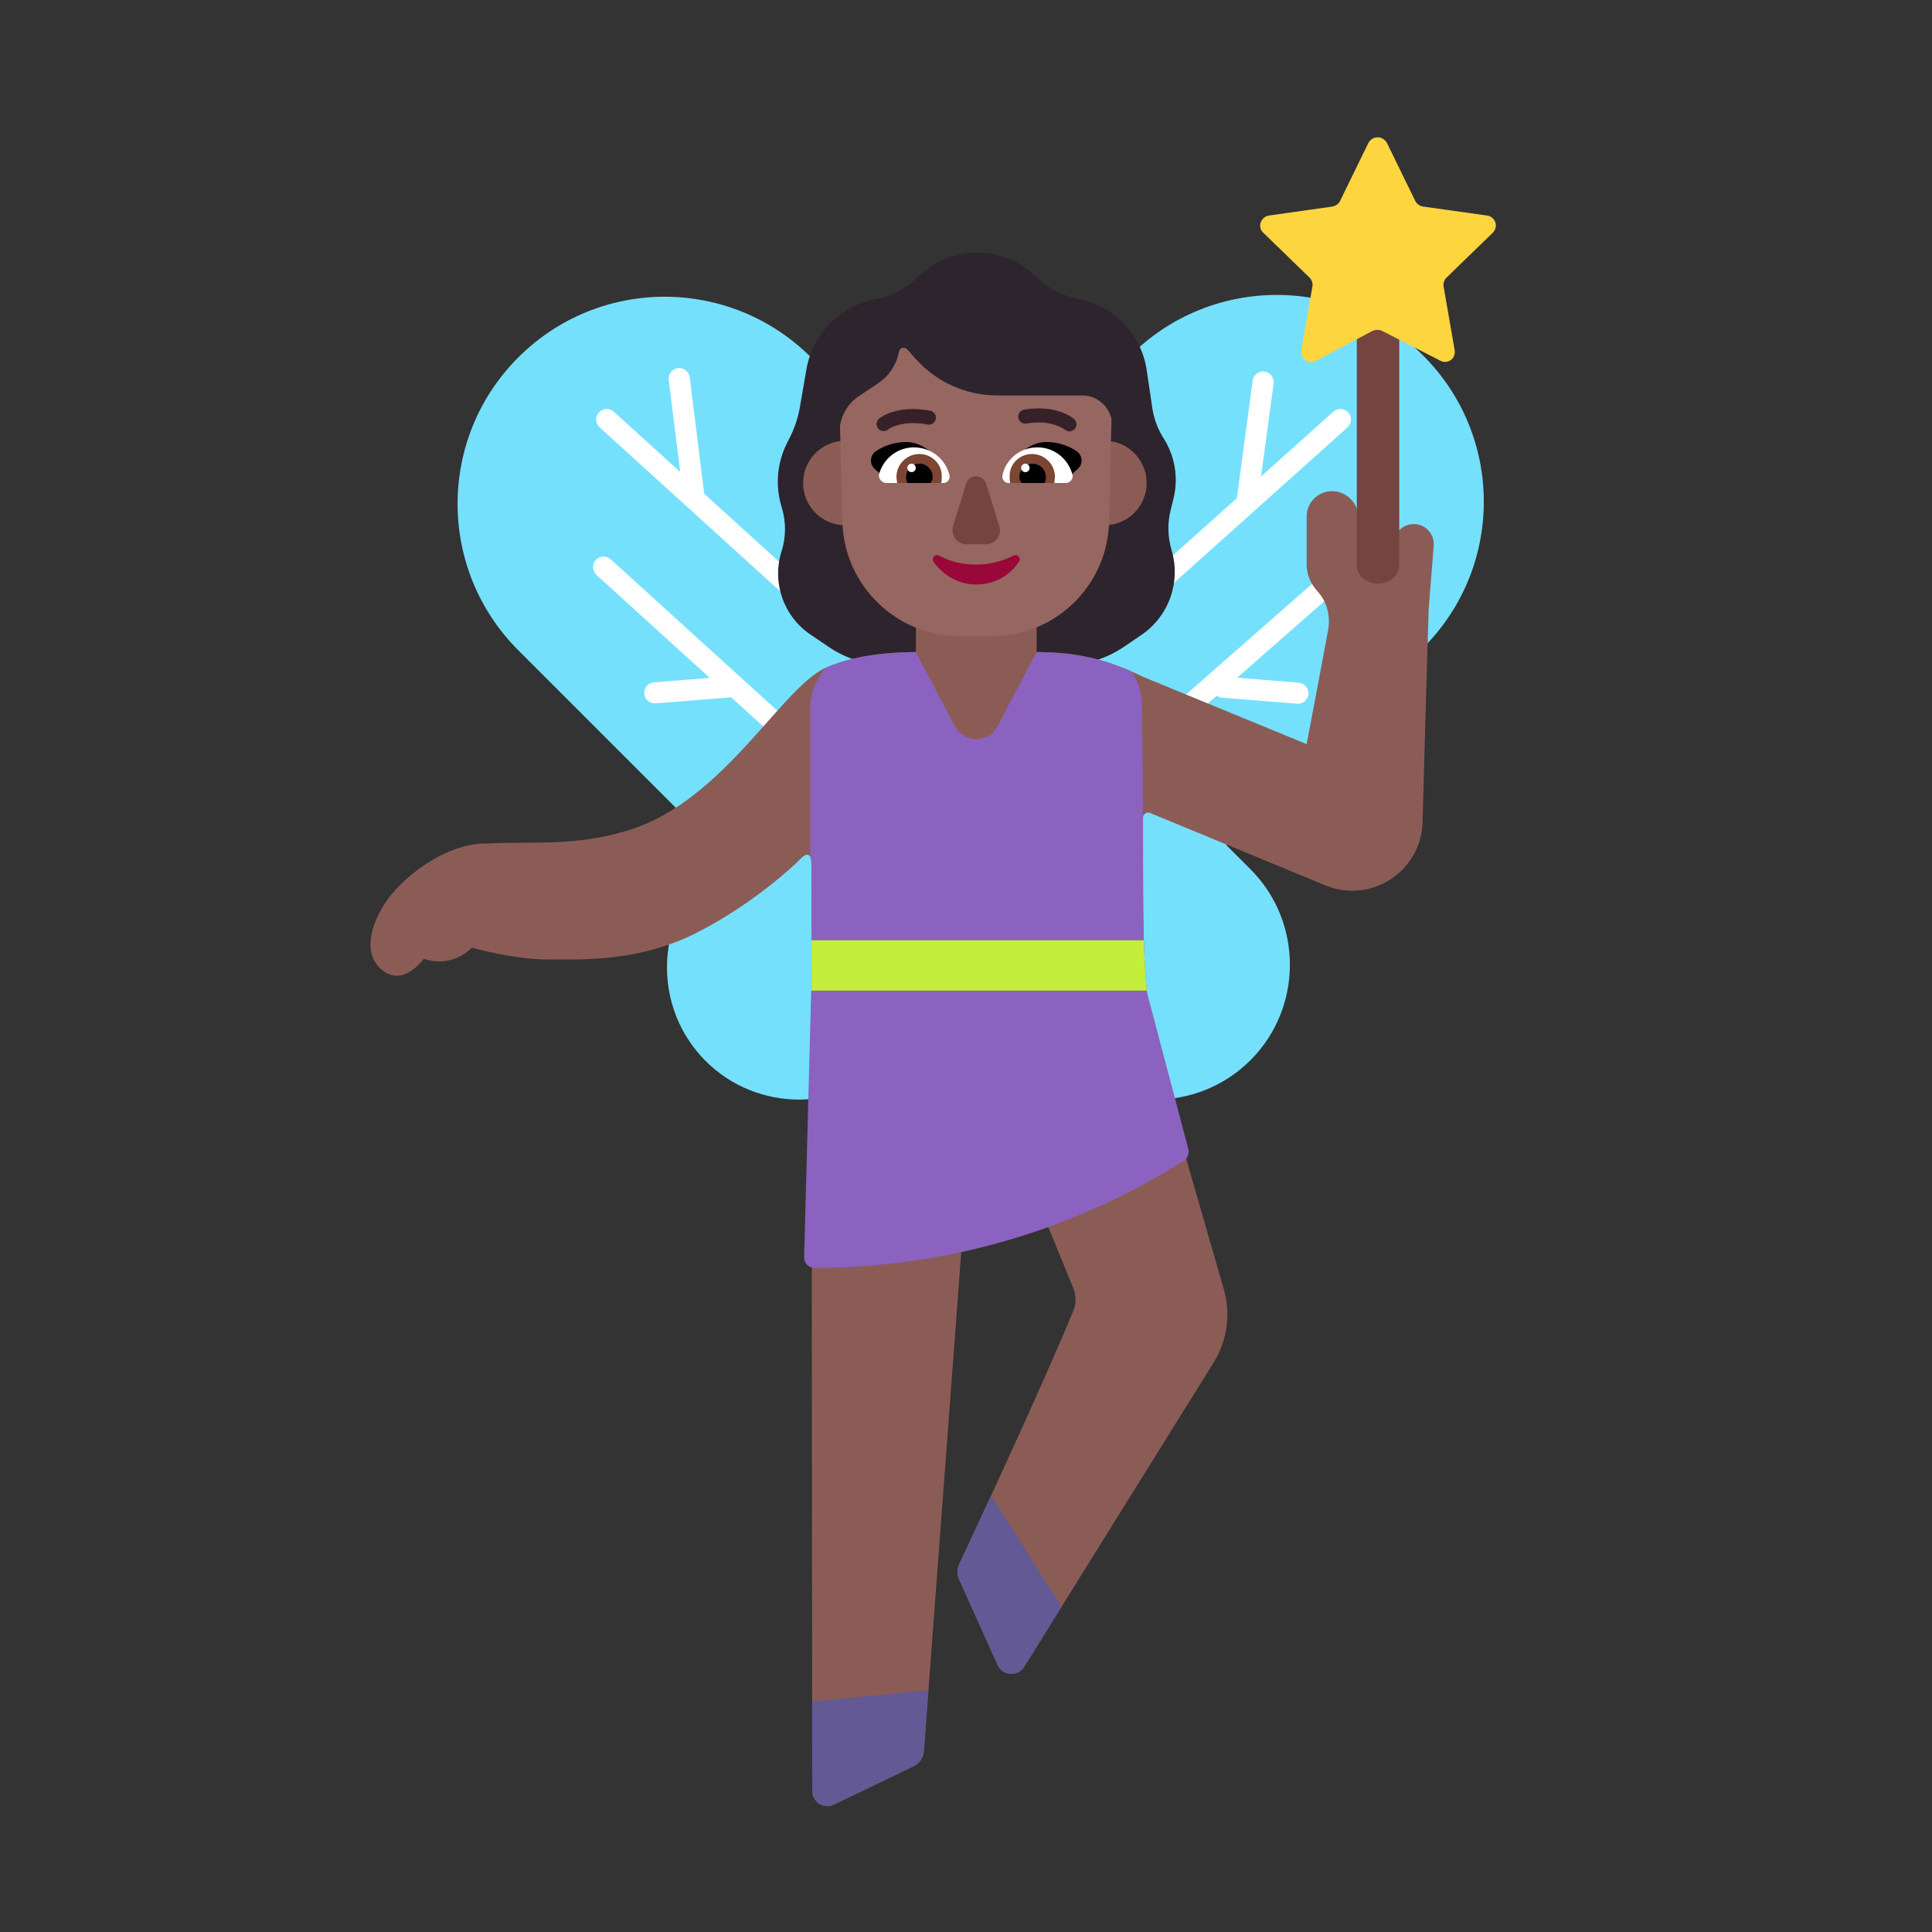 <svg viewBox="0 0 32 32" fill="none" xmlns="http://www.w3.org/2000/svg"><rect x="0" y="0" width="32" height="32" fill="#333333" stroke="none"/><path d="M18.723 5.89C20.062 4.55 22.233 4.55 23.573 5.89C24.913 7.23 24.913 9.4 23.562 10.74L20.308 13.994L20.712 14.398C21.582 15.268 21.582 16.69 20.712 17.56C19.842 18.43 18.42 18.43 17.55 17.56L16.175 16.185L14.787 17.573C13.934 18.426 12.54 18.426 11.687 17.573C10.834 16.72 10.834 15.326 11.687 14.473L11.987 14.173C11.976 14.162 11.965 14.151 11.954 14.14L8.584 10.77C7.244 9.43 7.244 7.26 8.584 5.92C9.924 4.58 12.094 4.58 13.434 5.92L16.059 8.546L18.723 5.89Z" fill="#75E0FC" /><path d="M11.229 6.098C11.133 6.11 11.065 6.197 11.076 6.293L11.266 7.817L10.166 6.819C10.095 6.754 9.984 6.759 9.919 6.831C9.854 6.902 9.859 7.013 9.931 7.078L14.293 11.038C14.364 11.103 14.475 11.098 14.54 11.027C14.605 10.955 14.599 10.844 14.528 10.779L11.664 8.178L11.424 6.25C11.412 6.154 11.325 6.086 11.229 6.098ZM20.944 6.154C21.04 6.167 21.107 6.255 21.095 6.351L20.887 7.891L22.085 6.818C22.157 6.754 22.268 6.76 22.332 6.832C22.397 6.904 22.39 7.014 22.319 7.079L17.989 10.959C17.917 11.023 17.806 11.017 17.741 10.945C17.677 10.873 17.683 10.762 17.755 10.698L20.486 8.251L20.748 6.304C20.761 6.208 20.849 6.141 20.944 6.154ZM9.868 9.275C9.933 9.204 10.043 9.199 10.115 9.264L13.571 12.403C13.643 12.469 13.648 12.579 13.583 12.651C13.518 12.722 13.407 12.727 13.336 12.662L12.111 11.55C12.111 11.55 12.11 11.55 12.109 11.55L10.859 11.65C10.763 11.658 10.678 11.586 10.671 11.49C10.663 11.394 10.735 11.309 10.831 11.302L11.756 11.228L9.879 9.523C9.808 9.458 9.803 9.347 9.868 9.275ZM22.388 9.56C22.46 9.497 22.468 9.386 22.404 9.313C22.34 9.241 22.229 9.234 22.157 9.297L18.707 12.327C18.634 12.391 18.627 12.502 18.691 12.574C18.755 12.647 18.865 12.654 18.938 12.59L20.153 11.523C20.179 11.541 20.209 11.553 20.243 11.556L21.483 11.656C21.579 11.664 21.664 11.592 21.671 11.495C21.679 11.399 21.607 11.315 21.511 11.307L20.492 11.225L22.388 9.56Z" fill="white" /><path d="M17.172 4.594L17.146 4.569C16.602 4.05 15.745 4.057 15.209 4.584C15.014 4.775 14.764 4.906 14.496 4.958C13.915 5.071 13.457 5.533 13.357 6.117L13.248 6.747C13.219 6.915 13.165 7.078 13.09 7.23L13.032 7.346C12.874 7.663 12.84 8.029 12.938 8.37L12.955 8.428C13.021 8.658 13.018 8.903 12.945 9.132C12.782 9.647 12.977 10.208 13.424 10.51L13.734 10.72C14.018 10.912 14.354 11.015 14.697 11.015H17.637C17.984 11.015 18.324 10.911 18.612 10.716L18.902 10.519C19.359 10.21 19.563 9.641 19.405 9.112C19.341 8.896 19.335 8.666 19.39 8.447L19.437 8.257C19.521 7.916 19.462 7.556 19.273 7.26C19.176 7.108 19.113 6.937 19.086 6.759L18.993 6.131C18.906 5.542 18.457 5.071 17.872 4.956C17.609 4.905 17.366 4.779 17.172 4.594Z" fill="#2D242D" /><path d="M23.084 9.012C23.084 8.828 23.233 8.68 23.416 8.68C23.61 8.68 23.762 8.845 23.747 9.038L23.664 10.082C23.642 10.73 23.594 12.457 23.562 13.619C23.545 14.251 23.028 14.753 22.396 14.753C22.244 14.753 22.093 14.723 21.951 14.664L19.049 13.465C18.994 13.442 18.932 13.483 18.932 13.544V13.886C18.932 15.293 18.932 15.997 19.03 16.691C19.128 17.386 19.322 18.062 19.711 19.415L20.271 21.359C20.388 21.767 20.327 22.206 20.102 22.567L16.964 27.607C16.858 27.777 16.605 27.76 16.523 27.578L15.885 26.158C15.849 26.078 15.849 25.987 15.887 25.908C16.148 25.351 17.222 23.056 17.778 21.71C17.827 21.59 17.826 21.455 17.777 21.335L16.572 18.394C16.472 18.15 16.111 18.207 16.091 18.471L15.302 29.007C15.294 29.114 15.229 29.208 15.133 29.255L13.811 29.89C13.645 29.97 13.453 29.849 13.453 29.665L13.44 14.395C13.44 14.261 13.44 14.194 13.405 14.17C13.396 14.164 13.386 14.159 13.375 14.157C13.333 14.149 13.286 14.197 13.191 14.292V14.292C13.191 14.292 12.501 14.962 11.534 15.452C10.645 15.902 9.765 15.896 9.202 15.892C9.152 15.892 9.106 15.892 9.061 15.892C8.511 15.892 7.815 15.696 7.815 15.696C7.815 15.696 7.514 16.04 7.021 15.882C6.87 16.065 6.623 16.274 6.361 16.09C5.889 15.758 6.272 15.056 6.498 14.799C6.841 14.39 7.472 13.972 8.033 13.972C8.239 13.961 8.44 13.96 8.642 13.959C9.209 13.956 9.778 13.953 10.442 13.741C11.397 13.435 12.12 12.622 12.707 11.961C13.087 11.533 13.41 11.169 13.702 11.049C14.212 10.839 14.738 10.799 15.288 10.799H17.108C17.728 10.799 18.24 10.873 18.932 11.21L21.642 12.325C21.692 12.074 21.89 11.011 21.997 10.441C22.04 10.21 21.983 9.969 21.823 9.796V9.796C21.711 9.674 21.642 9.516 21.642 9.35L21.642 8.556C21.642 8.322 21.834 8.132 22.068 8.135C22.309 8.138 22.503 8.342 22.502 8.583C22.5 8.87 22.504 9.122 22.507 9.357C22.509 9.515 22.637 9.641 22.795 9.641C22.955 9.641 23.084 9.511 23.084 9.352V9.012Z" fill="#8B5C56" /><path d="M15.378 27.995L15.302 29.007C15.294 29.114 15.229 29.208 15.133 29.255L13.811 29.89C13.645 29.97 13.453 29.849 13.453 29.665L13.451 28.183L15.378 27.995ZM17.581 26.616L16.964 27.607C16.858 27.777 16.605 27.76 16.523 27.578L15.885 26.158C15.849 26.078 15.849 25.987 15.887 25.908C15.98 25.709 16.177 25.289 16.417 24.769L17.581 26.616Z" fill="#635994" /><path d="M17.17 10C17.17 10.055 17.17 12.987 17.17 12.987L15.17 13V10L17.17 10Z" fill="#8B5C56" /><path d="M18.99 16.41L19.682 19.029C19.703 19.107 19.67 19.189 19.601 19.231L19.425 19.338C17.637 20.425 15.584 21 13.491 21C13.394 21 13.317 20.921 13.319 20.824L13.436 16.41H18.99Z" fill="#8B62BF" /><path d="M17.169 10.8C17.703 10.804 18.163 10.869 18.739 11.12C18.847 11.278 18.912 11.469 18.914 11.675L18.933 13.53C18.933 13.534 18.932 13.539 18.932 13.544V13.886C18.932 14.792 18.932 15.407 18.958 15.915L18.959 16H13.441L13.44 14.395C13.44 14.286 13.44 14.222 13.421 14.188V11.735C13.421 11.472 13.523 11.233 13.689 11.054C13.693 11.052 13.698 11.05 13.702 11.049C14.175 10.854 14.662 10.806 15.169 10.8L15.816 12.027C15.966 12.312 16.374 12.312 16.524 12.027L17.169 10.8Z" fill="#8B62BF" /><path d="M13.442 16.408L13.441 15.574H18.945C18.954 15.887 18.969 16.154 18.995 16.408H13.442Z" fill="#C3EF3C" /><path d="M14.702 8C14.702 8.387 14.389 8.7 14.002 8.7C13.615 8.7 13.302 8.387 13.302 8C13.302 7.613 13.615 7.3 14.002 7.3C14.389 7.3 14.702 7.613 14.702 8ZM18.992 8C18.992 8.387 18.679 8.7 18.292 8.7C17.905 8.7 17.592 8.387 17.592 8C17.592 7.613 17.905 7.3 18.292 7.3C18.679 7.3 18.992 7.613 18.992 8Z" fill="#8B5C56" /><path d="M18.41 6.943C18.363 6.719 18.164 6.55 17.926 6.55H16.52C16.002 6.55 15.509 6.329 15.165 5.942L15.027 5.787C14.983 5.737 14.901 5.76 14.889 5.826C14.85 6.037 14.727 6.225 14.549 6.345L14.219 6.566C14.052 6.679 13.943 6.857 13.913 7.053L13.954 8.677C14.001 9.718 14.858 10.538 15.9 10.538H16.428C17.469 10.538 18.325 9.717 18.369 8.677L18.41 6.943Z" fill="#966661" /><path d="M22.473 5.333V9.363C22.473 9.531 22.631 9.668 22.824 9.668C23.017 9.668 23.176 9.531 23.176 9.363V5.333H22.473Z" fill="#75443E" /><path d="M22.973 2.369L23.442 3.33C23.465 3.375 23.511 3.41 23.568 3.421L24.632 3.57C24.769 3.593 24.826 3.753 24.724 3.856L23.957 4.6C23.923 4.634 23.9 4.691 23.911 4.748L24.094 5.801C24.117 5.938 23.98 6.041 23.854 5.973L22.893 5.481C22.847 5.458 22.79 5.458 22.733 5.481L21.783 5.984C21.669 6.041 21.531 5.938 21.554 5.801L21.737 4.748C21.749 4.691 21.726 4.634 21.692 4.6L20.925 3.856C20.822 3.764 20.879 3.593 21.017 3.57L22.069 3.421C22.126 3.41 22.172 3.375 22.195 3.33L22.664 2.369C22.733 2.243 22.904 2.243 22.973 2.369Z" fill="#FCD53F" /><path d="M15.007 7.321C15.257 7.321 15.457 7.492 15.586 7.685C15.491 7.714 15.399 7.74 15.308 7.767C15.105 7.825 14.908 7.882 14.7 7.957L14.486 7.764C14.4 7.685 14.408 7.55 14.5 7.478C14.643 7.378 14.829 7.321 15.007 7.321ZM17.333 7.321C17.083 7.321 16.883 7.493 16.754 7.685C16.849 7.714 16.941 7.741 17.032 7.767C17.235 7.826 17.432 7.883 17.64 7.957L17.854 7.764C17.94 7.685 17.932 7.55 17.84 7.478C17.697 7.378 17.511 7.321 17.333 7.321Z" fill="black" /><path d="M17.789 6.939L17.788 6.938L17.787 6.937L17.783 6.934C17.78 6.932 17.776 6.928 17.77 6.925C17.76 6.917 17.746 6.907 17.727 6.896C17.69 6.874 17.637 6.846 17.568 6.822C17.428 6.774 17.225 6.74 16.962 6.785C16.899 6.796 16.856 6.856 16.867 6.92C16.878 6.983 16.938 7.026 17.002 7.015C17.224 6.977 17.387 7.007 17.491 7.043C17.544 7.061 17.582 7.081 17.607 7.096C17.619 7.103 17.628 7.109 17.633 7.113L17.638 7.117C17.686 7.158 17.76 7.152 17.802 7.104C17.844 7.055 17.838 6.981 17.789 6.939C17.662 7.087 17.789 6.939 17.789 6.939ZM14.56 6.934L14.561 6.933L14.562 6.932L14.566 6.929C14.57 6.926 14.574 6.923 14.579 6.92C14.589 6.912 14.604 6.903 14.623 6.892C14.66 6.871 14.714 6.845 14.785 6.823C14.927 6.778 15.134 6.751 15.407 6.803C15.47 6.815 15.512 6.876 15.499 6.939C15.487 7.003 15.426 7.044 15.363 7.032C15.128 6.987 14.96 7.013 14.854 7.046C14.801 7.062 14.762 7.081 14.739 7.095C14.727 7.102 14.718 7.107 14.713 7.11L14.709 7.114C14.709 7.114 14.709 7.114 14.709 7.114C14.66 7.155 14.587 7.148 14.546 7.099C14.504 7.049 14.511 6.976 14.56 6.934Z" fill="#372128" /><path d="M14.558 7.86C14.628 7.6 14.858 7.41 15.138 7.41C15.428 7.41 15.668 7.61 15.728 7.88C15.738 7.94 15.688 8 15.628 8H14.678C14.608 8 14.548 7.93 14.558 7.86ZM17.763 7.86C17.693 7.6 17.463 7.41 17.183 7.41C16.893 7.41 16.653 7.61 16.603 7.88C16.593 7.94 16.643 8 16.703 8H17.653C17.723 8 17.783 7.93 17.763 7.86Z" fill="white" /><path d="M14.848 7.9C14.848 7.69 15.018 7.52 15.228 7.52C15.438 7.52 15.608 7.69 15.598 7.9V7.9C15.598 7.93 15.598 7.97 15.588 8H14.858C14.858 7.985 14.856 7.968 14.853 7.95C14.851 7.933 14.848 7.915 14.848 7.9ZM17.473 7.9C17.473 7.69 17.303 7.52 17.093 7.52C16.883 7.52 16.713 7.69 16.723 7.9C16.723 7.93 16.723 7.97 16.733 8H17.463C17.463 7.985 17.466 7.968 17.468 7.95C17.471 7.933 17.473 7.915 17.473 7.9Z" fill="#7D4533" /><path d="M15.228 7.68C15.348 7.68 15.448 7.78 15.448 7.9C15.448 7.94 15.438 7.97 15.408 8H15.028L15.028 8C15.018 7.97 15.008 7.94 15.008 7.9C15.008 7.78 15.108 7.68 15.228 7.68ZM17.103 7.68C16.983 7.68 16.883 7.78 16.883 7.9C16.883 7.94 16.893 7.97 16.923 8H17.303C17.313 7.97 17.323 7.94 17.323 7.9C17.323 7.78 17.223 7.68 17.103 7.68Z" fill="black" /><path d="M15.168 7.75C15.168 7.789 15.137 7.82 15.098 7.82C15.059 7.82 15.028 7.789 15.028 7.75C15.028 7.712 15.059 7.68 15.098 7.68C15.137 7.68 15.168 7.712 15.168 7.75ZM17.053 7.75C17.053 7.789 17.022 7.82 16.983 7.82C16.945 7.82 16.913 7.789 16.913 7.75C16.913 7.712 16.945 7.68 16.983 7.68C17.022 7.68 17.053 7.712 17.053 7.75Z" fill="white" /><path d="M16.005 8.005L15.785 8.716C15.745 8.866 15.855 9.015 16.005 9.015H16.335C16.485 9.015 16.595 8.866 16.555 8.726L16.335 8.015C16.275 7.846 16.055 7.846 16.005 8.005Z" fill="#75443E" /><path d="M16.17 9.351C15.94 9.351 15.73 9.301 15.55 9.201C15.49 9.171 15.42 9.241 15.46 9.301C15.62 9.531 15.88 9.681 16.17 9.681C16.47 9.681 16.73 9.531 16.88 9.301C16.92 9.241 16.85 9.171 16.79 9.201C16.61 9.291 16.4 9.351 16.17 9.351Z" fill="#990838" /></svg>